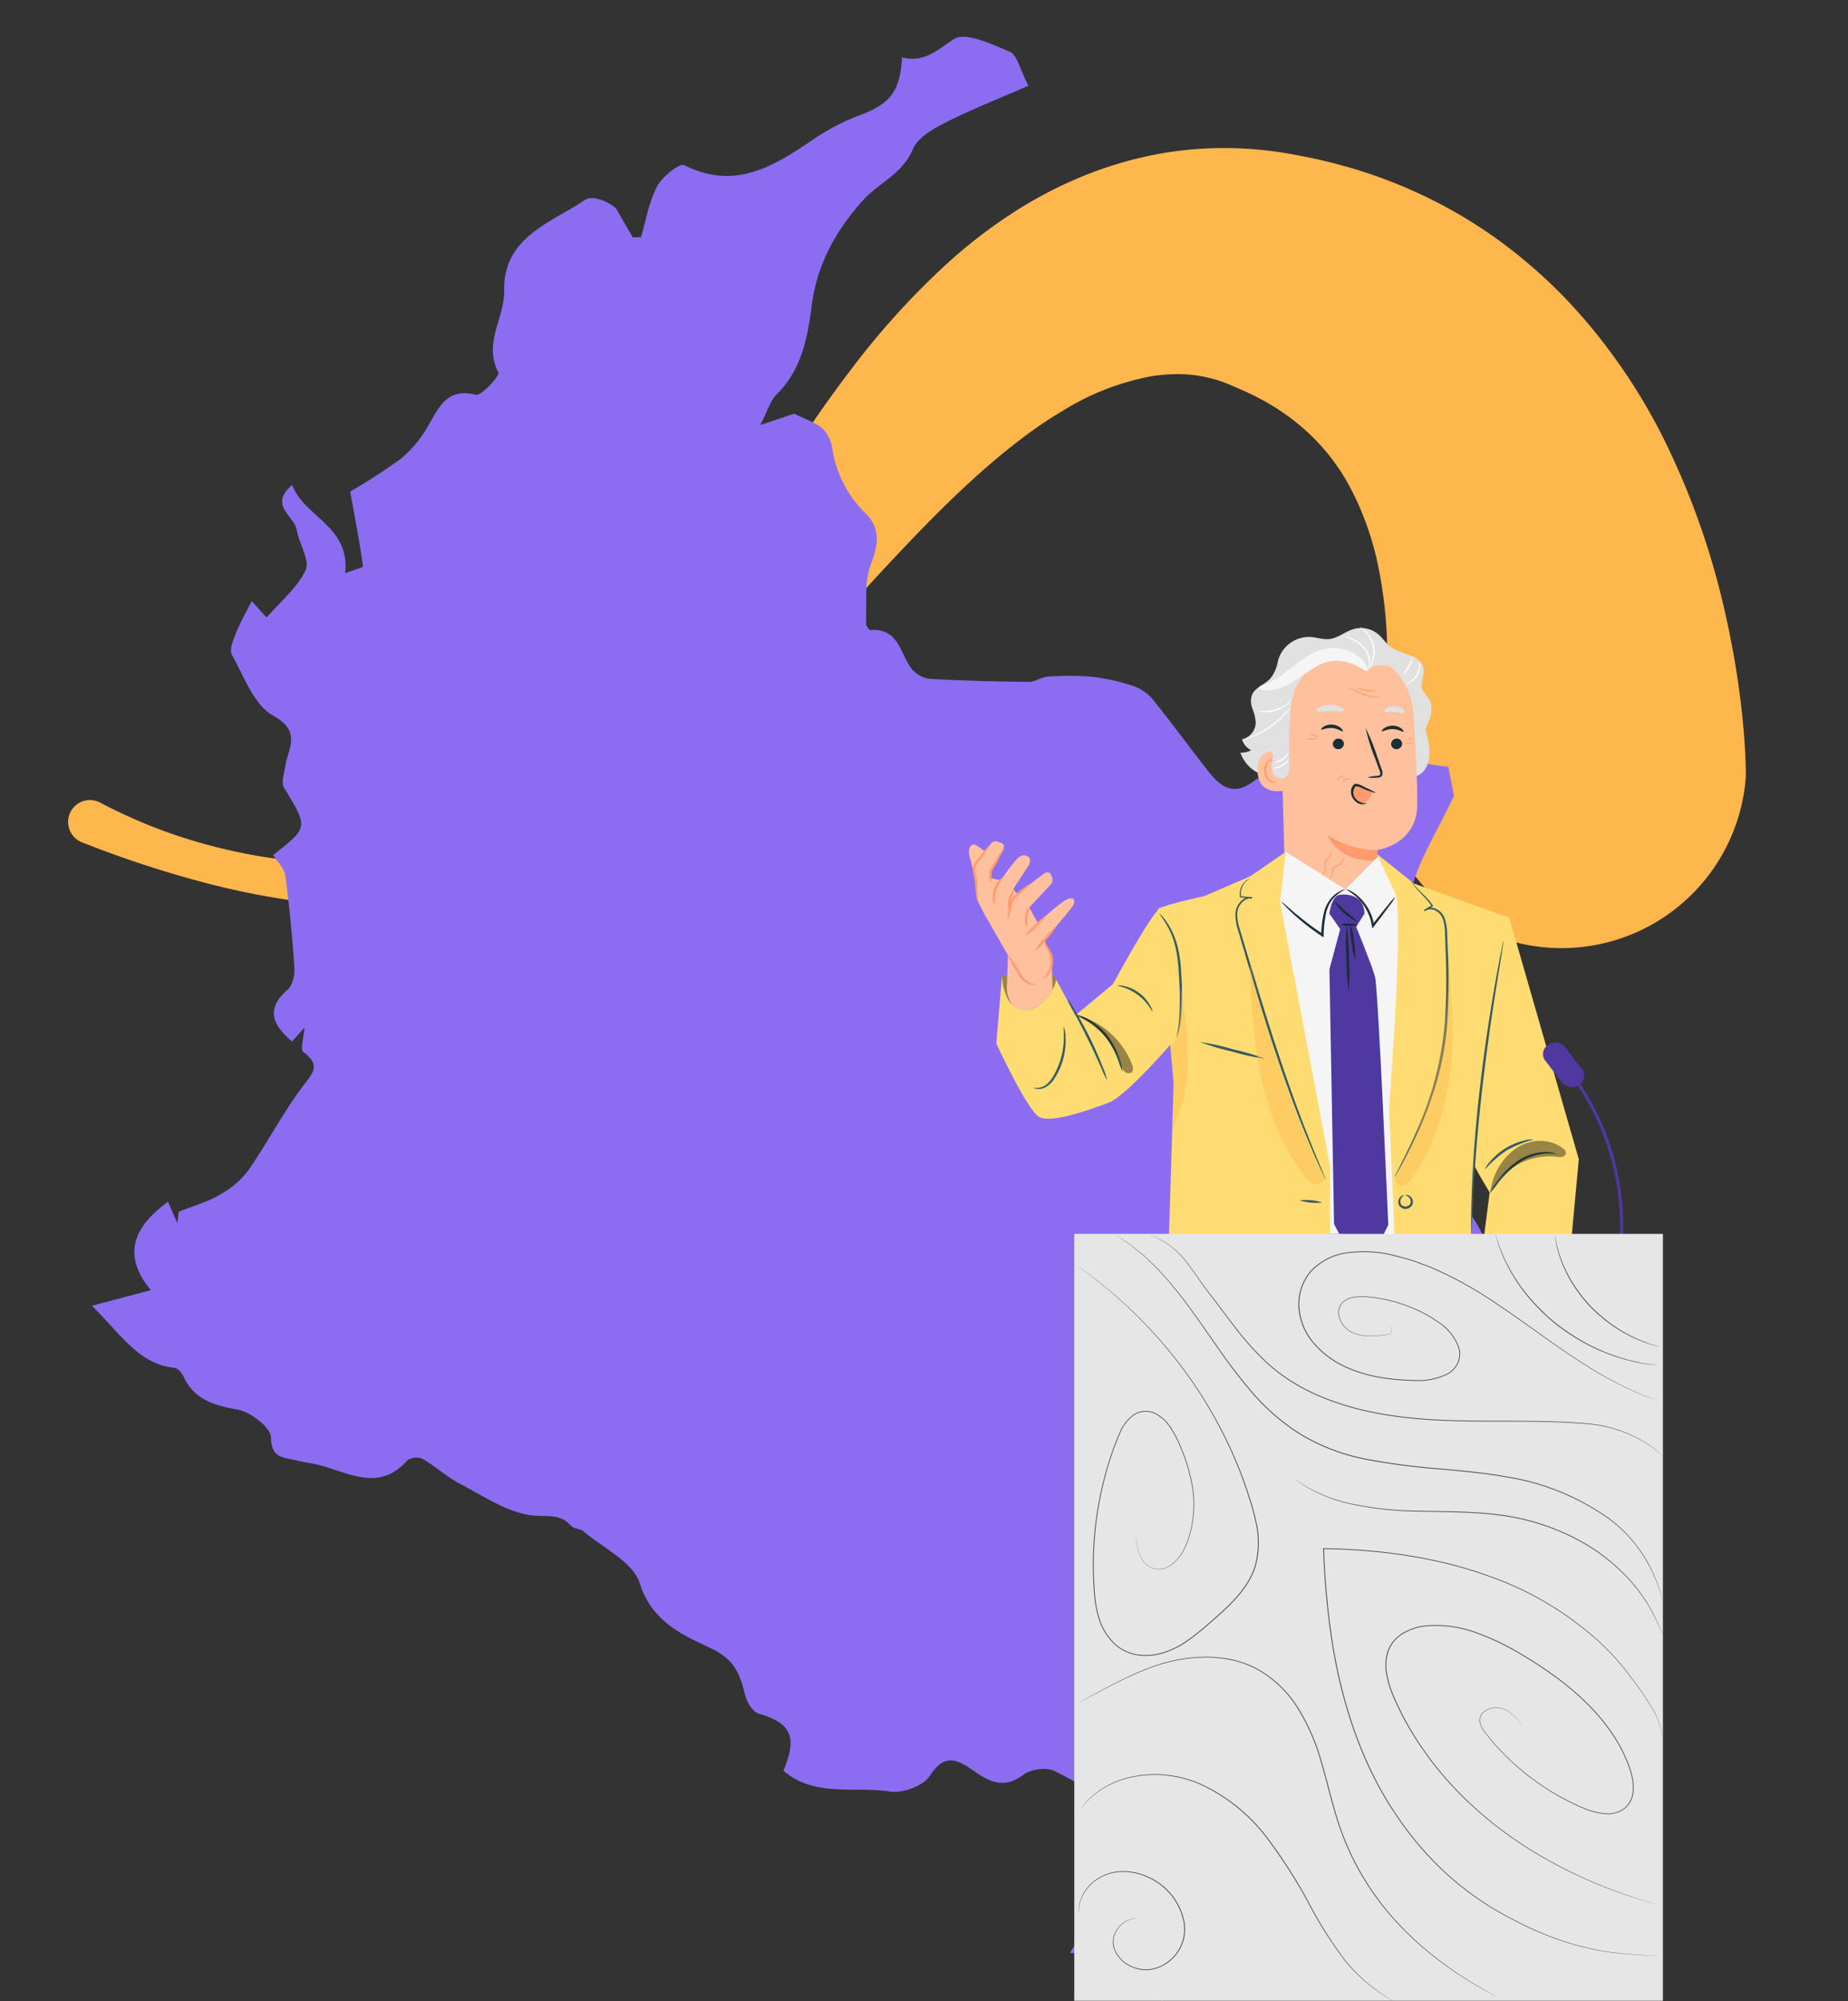 <svg xmlns="http://www.w3.org/2000/svg" xmlns:xlink="http://www.w3.org/1999/xlink" width="399.426" height="432.388" viewBox="0 0 399.426 432.388">
  <rect x="0" y="0" width="399.426" height="432.388" fill="#333333" stroke="none"/>
  <defs>
    <clipPath id="clip-path">
      <rect id="Rectángulo_34841" data-name="Rectángulo 34841" width="308.781" height="424.433" fill="none"/>
    </clipPath>
    <clipPath id="clip-path-2">
      <rect id="Rectángulo_34850" data-name="Rectángulo 34850" width="149.993" height="296.889" fill="none"/>
    </clipPath>
    <clipPath id="clip-path-4">
      <rect id="Rectángulo_34842" data-name="Rectángulo 34842" width="12.347" height="54.582" fill="none"/>
    </clipPath>
    <clipPath id="clip-path-5">
      <rect id="Rectángulo_34843" data-name="Rectángulo 34843" width="16.62" height="47.464" fill="none"/>
    </clipPath>
    <clipPath id="clip-path-6">
      <rect id="Rectángulo_34844" data-name="Rectángulo 34844" width="3.858" height="30.358" fill="none"/>
    </clipPath>
    <clipPath id="clip-path-7">
      <rect id="Rectángulo_34845" data-name="Rectángulo 34845" width="11.712" height="7.576" fill="none"/>
    </clipPath>
    <clipPath id="clip-path-8">
      <rect id="Rectángulo_34846" data-name="Rectángulo 34846" width="16.351" height="11.332" fill="none"/>
    </clipPath>
    <clipPath id="clip-path-9">
      <rect id="Rectángulo_34847" data-name="Rectángulo 34847" width="11.996" height="12.545" fill="none"/>
    </clipPath>
  </defs>
  <g id="Grupo_81217" data-name="Grupo 81217" transform="translate(-285.574 -2552.298)">
    <path id="Trazado_116026" data-name="Trazado 116026" d="M346.726,159.618a232.32,232.32,0,0,0-20.937-19.6,171.035,171.035,0,0,0-23.642-16.343,124.224,124.224,0,0,0-26.88-11.544,87.5,87.5,0,0,0-14.827-2.939c-1.278-.111-2.556-.252-3.852-.292-.647-.028-1.293-.068-1.944-.083l-1.957-.008c-1.314-.013-2.579.043-3.877.067-1.283.079-2.578.131-3.859.257a107.978,107.978,0,0,0-29.574,7.389c-9.321,3.621-18.037,7.991-26.423,12.174-4.19,2.1-8.316,4.144-12.374,6.043-2.032.96-4.042,1.859-6.043,2.739-1,.421-1.995.86-2.985,1.259l-3.069,1.246c-8.546,3.458-16.9,6.679-25.122,9.247-4.108,1.286-8.177,2.41-12.177,3.313-2,.452-3.981.851-5.94,1.186s-3.895.586-5.8.78a55.825,55.825,0,0,1-20.5-1.24,37.3,37.3,0,0,1-4.188-1.438c-.667-.269-1.312-.569-1.948-.87l-.936-.473c-.281-.16-.564-.308-.839-.476a29.3,29.3,0,0,1-6.073-4.717c-.449-.46-.888-.927-1.3-1.416l-1.621-1.822c-.56-.628-1.061-1.285-1.6-1.913-.515-.641-.985-1.3-1.482-1.936a49.035,49.035,0,0,1-4.738-7.933,43.929,43.929,0,0,1-2.959-8.151,44.391,44.391,0,0,1-1.328-8.457,63.611,63.611,0,0,1,1.619-18.148A95.215,95.215,0,0,1,74.268,76.4,102.55,102.55,0,0,1,79.2,67.107c.892-1.494,1.816-2.952,2.743-4.326.462-.681.932-1.34,1.382-1.937.224-.3.447-.584.647-.818a3.96,3.96,0,0,1,.276-.305c.035-.028.084-.085.1-.077l.017,0s.021-.021,0,.034l-.1.221A39.928,39.928,0,0,0,15.1,19.975l-.313.6-.2.411-.32.688-.547,1.233c-.345.794-.653,1.54-.953,2.282-.6,1.479-1.142,2.914-1.672,4.337-1.044,2.84-1.99,5.642-2.865,8.451-1.747,5.612-3.2,11.256-4.433,16.987A166.318,166.318,0,0,0,0,90.549a125.883,125.883,0,0,0,5.574,37.312,109.953,109.953,0,0,0,7.454,17.992,102.251,102.251,0,0,0,10.549,16.222A105.468,105.468,0,0,0,36.506,175.7c1.164.992,2.315,2,3.494,2.955,1.189.933,2.363,1.892,3.567,2.78l1.809,1.319c.616.445,1.162.849,1.9,1.36,1.389.977,2.814,1.9,4.262,2.789a79.894,79.894,0,0,0,18.5,8.344c.809.253,1.628.475,2.444.7.8.207,1.589.406,2.385.6,1.592.365,3.186.7,4.782.968a84.855,84.855,0,0,0,9.527,1.092,92.025,92.025,0,0,0,18.269-.823,110.979,110.979,0,0,0,16.675-3.756,169.239,169.239,0,0,0,29.02-12.191c8.92-4.674,17.233-9.763,25.233-14.806l3.12-1.977c1.071-.678,2.1-1.373,3.152-2.06,2.06-1.388,4.1-2.783,6.068-4.19,3.966-2.811,7.764-5.644,11.511-8.4,7.484-5.515,14.7-10.817,22.138-15.3a88.356,88.356,0,0,1,23.179-10.247c1.009-.278,2.027-.488,3.047-.733l1.538-.3.771-.151c.256-.045.508-.07.762-.107l1.526-.205c.511-.059,1.028-.094,1.544-.144,1.03-.115,2.077-.135,3.123-.191,1.048-.034,2.105-.03,3.164-.027,1.061.049,2.126.039,3.194.135l1.6.113c.536.041,1.071.11,1.608.165,1.073.1,2.145.267,3.219.43,1.077.14,2.145.375,3.222.559,1.073.206,2.143.455,3.217.685,1.063.282,2.132.545,3.2.843,1.057.321,2.127.6,3.179.954,2.115.667,4.208,1.425,6.278,2.258,1.037.412,2.073.829,3.095,1.286l1.538.674,1.516.723a113.527,113.527,0,0,1,22.8,14.453,111.388,111.388,0,0,1,18.848,19.441,4.725,4.725,0,1,0,7.216-6.078Z" transform="translate(685 2732.421) rotate(155)" fill="#fdb74d"/>
    <g id="Grupo_80941" data-name="Grupo 80941" transform="translate(305.442 2560.254)">
      <g id="Grupo_80940" data-name="Grupo 80940" clip-path="url(#clip-path)">
        <path id="Trazado_115935" data-name="Trazado 115935" d="M149.459,374.614c3.108-7.4,1.634-10.267-5.408-12.365-1.294-.385-2.531-2.548-2.914-4.106-1.094-4.448-2.22-7.554-7.4-9.993-5.935-2.792-12.723-5.682-15.329-14.027-1.426-4.567-7.891-7.585-12.157-11.216-.712-.606-2.084-.52-2.667-1.18-2.413-2.731-5.19-1.922-8.326-2.256-5.4-.575-10.544-4.15-15.625-6.795-2.879-1.5-5.337-3.793-8.16-5.424a3.488,3.488,0,0,0-3.3.316c-5.863,6.671-12.222,2.936-18.531,1.145-1.758-.5-3.607-.672-5.38-1.126-2.644-.677-5.5-.276-5.578-5-.035-2.133-4.42-5.5-7.24-6-5.09-.9-9.266-2.112-11.62-7.075-.371-.782-1.181-1.837-1.877-1.909C10.128,286.8,6.518,280.593,0,274.172L12.753,270.8c-5.763-6.865-4.6-13.146,3.7-19.094l2.013,4.617q.146-1.233.293-2.465c2.945-1.18,6.056-2.068,8.784-3.627a19.157,19.157,0,0,0,6.224-5.266c4.1-5.887,7.411-12.334,11.7-18.063,2.179-2.91,4.18-4.618.247-7.546-.739-.55.093-3.212.224-5.273l-2.694,2.977c-3.895-3.373-6.011-6.765-.934-11.192,1.068-.931,1.557-3.135,1.453-4.695-.447-6.68-1.076-13.357-1.969-19.991-.209-1.554-1.71-2.934-2.621-4.4,7.663-5.984,7.588-5.938,2.339-14.57-.627-1.03.034-2.9.235-4.363.548-3.995,3.777-7.664-2.585-11.192-4.152-2.3-6.3-8.462-8.905-13.136-.613-1.1.309-3.262.91-4.784.874-2.213,2.1-4.288,3.37-6.816l3.217,3.547c2.98-3.449,6.653-6.42,8.434-10.268.981-2.12-1.433-5.676-1.921-8.65-.5-3.031-6.17-5.31-.991-9.729,2.626,6.988,12.537,8.826,11.459,19.057,1.363-.522,3.883-1.191,3.839-1.515-.711-5.3-1.745-10.547-2.762-16.112a122.74,122.74,0,0,0,10.969-7.1,25.49,25.49,0,0,0,5.943-7.19c2.362-4.021,4.017-8.149,10.254-6.63,1.246.3,5.229-4.168,4.888-4.809-3.348-6.292,1.352-11.789,1.239-17.707-.219-11.527,10.046-14.6,17.474-19.578,1.7-1.139,5.235.46,6.7,1.845l3.637,6.271,1.764-.089c1.1-3.682,1.713-7.624,3.479-10.953,1.111-2.095,4.866-5.09,5.875-4.582,11.2,5.638,19.664.006,28.326-5.861a47.241,47.241,0,0,1,9.72-4.977c6.436-2.435,8.608-5.065,9.009-12.45,4.682,1.213,7.525-1.473,11.2-3.945,2.408-1.62,8.212,1.063,12.1,2.743,1.615.7,2.189,3.8,4.031,7.336-6.161,2.687-12.028,4.974-17.622,7.8-2.787,1.408-6.276,3.308-7.338,5.862-2.255,5.424-7.413,7.306-10.8,11.08-5.675,6.316-9.887,13.6-11.067,22.645-.88,6.752-2.12,13.919-7.553,19.247-1.4,1.371-1.973,3.583-3.589,6.681l7.351-2.465c2.421,1.214,4.521,1.872,6.073,3.18A7.362,7.362,0,0,1,160,88.784a24.706,24.706,0,0,0,7.262,14.224c3.057,2.974,2.825,6.548,1.14,10.822-1.519,3.853-.888,8.566-1.1,12.9-.024.488.68,1.47.986,1.446,5.855-.447,6.338,4.656,8.624,8.01a6.03,6.03,0,0,0,3.919,2.5c7.2.448,14.424.607,21.641.686,1.377.015,2.748-1.066,4.149-1.143a61.922,61.922,0,0,1,9.479.042,41.438,41.438,0,0,1,8.405,1.816,9.73,9.73,0,0,1,4.48,2.71c4.275,5.234,8.234,10.724,12.419,16.032,2.666,3.381,5.515,5.274,9.855,1.888,1.5-1.172,4.361-1.222,6.465-.9a53.566,53.566,0,0,0,26.241-2.5c2.7-.938,6.116.19,9.2.372l1.232,6.267c-3.576,7.878-8.264,14.651-9.554,22.019a56.274,56.274,0,0,0,1.3,24.286c2.13,7.53,7.382,14.176,11.6,21.814L283.82,244.653c10.565,2.9,15.771,10.246,18.962,19.473,1.979,5.722,3.882,11.475,5.616,17.274.42,1.4.643,3.689-.129,4.419-.961.908-3.049.621-4.651.851-.179-1.47-.43-2.935-.526-4.411-.344-5.3.458-10.784-5.036-14.593-1.561-1.082-1.589-4.378-2.476-7.148L280.891,270.86l-6.014-4.625c-.26,2.729-.439,4.593-.687,7.185-8.837,0-18.472.4-28.063-.1-12.518-.644-12.773-.705-12.731,11.448,0,1.267,0,2.533,0,4.162,2.4.3,4.729.666,7.075.87,10.109.876,10.11.859,10.671,10.089l-22.805,2.753c0,6.365-.282,12.055.171,17.686.137,1.7,2.021,3.647,3.606,4.779,4.123,2.945,8.583,4.815,8.138,11.645-.267,4.093,3.624,8.327,3.939,12.622.326,4.449-1.446,9.043-2.239,13.584-3.509,20.085-6.995,40.174-10.7,61.473-3.264-3.583-5.415-7.251-8.616-9.059-2.728-1.54-6.664-.938-11.25-1.4l17.144-27.462c-7.023-4.138-13.536-8.3-20.39-11.789-1.748-.89-5.181-.454-6.791.761-3.823,2.885-6.792,1.871-10.176-.426s-6.533-4.895-10.073.674c-1.378,2.168-5.872,3.83-8.576,3.4-7.688-1.225-16.3,1.341-23.066-4.512" transform="translate(0 0)" fill="#8c6df2"/>
      </g>
    </g>
    <g id="Grupo_80963" data-name="Grupo 80963" transform="translate(495 2687.798)">
      <g id="Grupo_80962" data-name="Grupo 80962" clip-path="url(#clip-path-2)">
        <g id="Grupo_80961" data-name="Grupo 80961">
          <g id="Grupo_80960" data-name="Grupo 80960" clip-path="url(#clip-path-2)">
            <path id="Trazado_115936" data-name="Trazado 115936" d="M88.2,26.723a3.817,3.817,0,0,1-1.975-2.349,3.824,3.824,0,0,0,2.974-3.58,10.451,10.451,0,0,0-.747-3.129,4.047,4.047,0,0,1,.047-3.141c.892-1.575,2.853-2.04,3.988-3.45a8.349,8.349,0,0,0,1.5-3.613,6.957,6.957,0,0,1,6.972-5.2c1.393.086,2.763.6,4.15.447,1.905-.216,3.451-1.65,5.3-2.172a5.824,5.824,0,0,1,5.256,1.136c1.018.862,1.72,2.064,2.8,2.852a16.369,16.369,0,0,0,4.013,1.647c1.357.517,2.735,1.463,2.992,2.893.277,1.542-.843,3.193-.22,4.63.291.668,1.429,1.813,1.664,2.5,1.077,3.173-1.353,5.293-.951,6.544,2.121,6.6-.469,9.455-2.649,9.7l-27.194-.58a7.713,7.713,0,0,1-10.242-4.595,4.413,4.413,0,0,0,2.333-.548" transform="translate(-27.206 -0.138)" fill="#e1e1e1"/>
            <path id="Trazado_115937" data-name="Trazado 115937" d="M146.078,46.212c-.141-.064-5.7-1.795-5.616,3.909s5.791,4.444,5.8,4.28-.182-8.189-.182-8.189" transform="translate(-78.085 -19.17)" fill="#ffc09d"/>
            <path id="Trazado_115938" data-name="Trazado 115938" d="M146.074,53.593c-.025-.018-.1.071-.265.15a.991.991,0,0,1-.742.026,2.457,2.457,0,0,1-1.17-2.189,3.284,3.284,0,0,1,.257-1.427,1.149,1.149,0,0,1,.736-.774.506.506,0,0,1,.59.264c.079.158.044.273.075.283s.121-.1.072-.333a.632.632,0,0,0-.23-.354.746.746,0,0,0-.551-.137,1.4,1.4,0,0,0-1.025.9A3.372,3.372,0,0,0,143.5,51.6a2.578,2.578,0,0,0,1.485,2.441,1.062,1.062,0,0,0,.906-.164c.175-.143.2-.271.183-.281" transform="translate(-79.672 -20.498)" fill="#ff9b6c"/>
            <path id="Trazado_115939" data-name="Trazado 115939" d="M120.66,41.734c.12-4.025-.307-12.332-.781-19.848A15.537,15.537,0,0,0,104.643,7.327l-.8-.015c-8.683.355-13.232,7.928-12.637,16.6l.755,28.628,14.865,9.219,5.237-4.1-.01-6.439s8.362-1.151,8.61-9.486" transform="translate(-23.781 -3.053)" fill="#ffc09d"/>
            <path id="Trazado_115940" data-name="Trazado 115940" d="M116.765,80.332a19.389,19.389,0,0,1-10.815-3.279s2.4,6.136,10.737,5.531Z" transform="translate(-28.487 -32.17)" fill="#ff9b6c"/>
            <path id="Trazado_115941" data-name="Trazado 115941" d="M99.15,42.454a1.191,1.191,0,0,1-1.169,1.181,1.14,1.14,0,0,1-1.209-1.1,1.191,1.191,0,0,1,1.168-1.182,1.14,1.14,0,0,1,1.21,1.1" transform="translate(-5.526 -17.267)" fill="#1a2e35"/>
            <path id="Trazado_115942" data-name="Trazado 115942" d="M120.762,42.454a1.191,1.191,0,0,1-1.169,1.181,1.14,1.14,0,0,1-1.209-1.1,1.191,1.191,0,0,1,1.168-1.182,1.14,1.14,0,0,1,1.21,1.1" transform="translate(-39.726 -17.267)" fill="#1a2e35"/>
            <path id="Trazado_115943" data-name="Trazado 115943" d="M100.911,37.844c-.15.153-1.04-.531-2.322-.55-1.28-.037-2.232.605-2.368.446-.067-.071.089-.348.5-.639a3.262,3.262,0,0,1,1.9-.549,3.135,3.135,0,0,1,1.845.631c.389.309.517.592.443.661" transform="translate(-6.978 -15.261)" fill="#1a2e35"/>
            <path id="Trazado_115944" data-name="Trazado 115944" d="M123.421,37.6c-.16.143-1.007-.6-2.283-.7-1.274-.118-2.265.463-2.391.3-.062-.075.109-.342.542-.606a3.269,3.269,0,0,1,1.93-.428,3.139,3.139,0,0,1,1.8.747c.367.333.478.624.4.687" transform="translate(-42.614 -15.096)" fill="#1a2e35"/>
            <path id="Trazado_115945" data-name="Trazado 115945" d="M104.438,48.1a8.469,8.469,0,0,1,2.087-.339c.328-.028.639-.088.7-.31a1.668,1.668,0,0,0-.2-.974l-.924-2.508a42.9,42.9,0,0,1-2.059-6.554,42.8,42.8,0,0,1,2.582,6.373q.462,1.32.883,2.522a1.893,1.893,0,0,1,.147,1.287.821.821,0,0,1-.546.469,2.188,2.188,0,0,1-.557.068,8.347,8.347,0,0,1-2.109-.034" transform="translate(-18.319 -15.621)" fill="#1a2e35"/>
            <path id="Trazado_115946" data-name="Trazado 115946" d="M124.26,30.077c-.16.334-1.417.041-2.931.069-1.514,0-2.765.315-2.931-.017-.073-.157.17-.462.691-.749a5.1,5.1,0,0,1,4.467-.04c.527.277.776.577.7.736" transform="translate(-43.237 -12.043)" fill="#e1e1e1"/>
            <path id="Trazado_115947" data-name="Trazado 115947" d="M100.248,30.637c-.231.287-1.108-.03-2.169-.063-1.06-.07-1.964.161-2.165-.147-.088-.149.058-.438.456-.707a3.141,3.141,0,0,1,3.492.169c.37.306.488.608.386.748" transform="translate(-6.145 -12.221)" fill="#e1e1e1"/>
            <path id="Trazado_115948" data-name="Trazado 115948" d="M119,4.862c-3.134-1.365-6.378-.821-9.775-.447a15.437,15.437,0,0,0-7.295,2.6,13.837,13.837,0,0,0-5.682,10.6,39.453,39.453,0,0,0,1.229,12.1,5.881,5.881,0,0,0-.16,3.126,2.024,2.024,0,0,0,2.433,1.443c1.148-.456,1.242-2.014,1.184-3.248a88.481,88.481,0,0,1,.4-12.483c.288-3.1,2.2-6.838,4.672-8.224,5.566-3.084,9.675.017,11.547.757,3.078-2.455,6.367-.871,8.116,1.418-.548-3.374-3.535-6.277-6.67-7.642" transform="translate(-31.696 -1.664)" fill="#e1e1e1"/>
            <path id="Trazado_115949" data-name="Trazado 115949" d="M109.526,16.321c-.012.19.355.428,1.093.543a7.185,7.185,0,0,0,3.083-.349,16.427,16.427,0,0,0,4-1.987c1.367-.887,2.732-1.915,4.184-2.741a9.226,9.226,0,0,1,4.161-1.353,8.685,8.685,0,0,1,3.558.607c2,.776,3.023,1.879,3.38,1.622.083-.058.107-.188.072-.391a2.479,2.479,0,0,0-.309-.8,6.705,6.705,0,0,0-2.167-2.25,8.861,8.861,0,0,0-4.514-1.478,9.083,9.083,0,0,0-2.872.333,12.357,12.357,0,0,0-2.748,1.169,34.665,34.665,0,0,0-4.31,3.094,26.9,26.9,0,0,1-3.243,2.278,16.008,16.008,0,0,1-2.379,1.117c-.6.224-.975.379-.987.589" transform="translate(-46.876 -3.228)" fill="#f5f5f5"/>
            <path id="Trazado_115950" data-name="Trazado 115950" d="M137.681,29.376a3.1,3.1,0,0,0,1.169.248,7.489,7.489,0,0,0,5.393-1.75,3.1,3.1,0,0,0,.8-.888,11.128,11.128,0,0,0-.929.726,8.553,8.553,0,0,1-5.254,1.7,11.014,11.014,0,0,0-1.179-.042" transform="translate(-75.251 -11.266)" fill="#fff"/>
            <path id="Trazado_115951" data-name="Trazado 115951" d="M138.164,36.693a1.523,1.523,0,0,0,.469-.109,12.793,12.793,0,0,0,1.231-.445,19.4,19.4,0,0,0,7-4.961,12.989,12.989,0,0,0,.828-1.014,1.536,1.536,0,0,0,.258-.407c-.037-.029-.472.5-1.237,1.279a23.316,23.316,0,0,1-6.935,4.913c-.993.461-1.632.7-1.617.743" transform="translate(-78.442 -12.424)" fill="#fff"/>
            <path id="Trazado_115952" data-name="Trazado 115952" d="M108.633,3.355c-.015.044.52.227,1.337.609A8.243,8.243,0,0,1,112.774,6a4.974,4.974,0,0,1,1.189,3.17,7.145,7.145,0,0,1-.234,1.425c.015.008.1-.111.2-.348a3.3,3.3,0,0,0,.241-1.069A4.869,4.869,0,0,0,113,5.807a7.543,7.543,0,0,0-2.945-2.033,4.873,4.873,0,0,0-1.42-.419" transform="translate(-27.466 -1.399)" fill="#fff"/>
            <path id="Trazado_115953" data-name="Trazado 115953" d="M106.97,0c-.029.044.471.334,1.1.993a6.6,6.6,0,0,1,1.658,3.068,6.591,6.591,0,0,1-.2,3.482c-.289.863-.618,1.338-.574,1.365.015.01.113-.1.26-.312a5.227,5.227,0,0,0,.509-.982A6.156,6.156,0,0,0,108.215.848a5.227,5.227,0,0,0-.878-.674c-.224-.133-.358-.188-.368-.172" transform="translate(-22.473 0)" fill="#fff"/>
            <path id="Trazado_115954" data-name="Trazado 115954" d="M138.616,48.8a4.176,4.176,0,0,0,3.473-2.272,18.776,18.776,0,0,1-1.594,1.354,18.828,18.828,0,0,1-1.879.919" transform="translate(-72.846 -19.425)" fill="#fff"/>
            <path id="Trazado_115955" data-name="Trazado 115955" d="M138.377,50.942a4.3,4.3,0,0,0,3.982-2.1,12.915,12.915,0,0,1-1.831,1.354,12.931,12.931,0,0,1-2.152.743" transform="translate(-72.975 -20.392)" fill="#fff"/>
            <path id="Trazado_115956" data-name="Trazado 115956" d="M90.091,17.641a1.613,1.613,0,0,0,.813-.284,4.092,4.092,0,0,0,2.022-3.484,1.615,1.615,0,0,0-.157-.847,6.017,6.017,0,0,0-.049.838,4.581,4.581,0,0,1-1.926,3.318c-.418.291-.72.412-.7.458" transform="translate(4.589 -5.438)" fill="#fff"/>
            <path id="Trazado_115957" data-name="Trazado 115957" d="M92.668,15.067a5.439,5.439,0,0,0,1.418-1.793,5.434,5.434,0,0,0,.825-2.131c-.08-.029-.46.911-1.079,1.986s-1.229,1.883-1.164,1.938" transform="translate(1.096 -4.652)" fill="#fff"/>
            <path id="Trazado_115958" data-name="Trazado 115958" d="M127.6,39.441c-.033.051.347.351.9.564a1.838,1.838,0,0,0,1.043.192,20.241,20.241,0,0,0-1.941-.756" transform="translate(-53.871 -16.463)" fill="#ff9b6c"/>
            <path id="Trazado_115959" data-name="Trazado 115959" d="M128.227,41.451a6.792,6.792,0,0,0,2.474-.157,6.826,6.826,0,0,0-2.474.157" transform="translate(-55.4 -17.216)" fill="#ff9b6c"/>
            <path id="Trazado_115960" data-name="Trazado 115960" d="M92.886,43.03c0,.063.305.116.683.12s.685-.045.686-.107-.305-.116-.683-.12-.685.044-.686.107" transform="translate(1.633 -17.921)" fill="#ff9b6c"/>
            <path id="Trazado_115961" data-name="Trazado 115961" d="M92.879,41.534c.033.054.294-.044.584-.22s.5-.36.468-.414-.294.045-.585.22-.5.361-.467.414" transform="translate(1.96 -17.07)" fill="#ff9b6c"/>
            <path id="Trazado_115962" data-name="Trazado 115962" d="M105.1,22.5c-.007.036.4.126,1.024.373s1.452.665,2.4,1.078a6.6,6.6,0,0,0,2.588.61,3.254,3.254,0,0,0,.806-.1c.185-.05.282-.095.278-.108-.009-.04-.415.082-1.08.048a7.459,7.459,0,0,1-2.5-.66c-.938-.406-1.786-.817-2.438-1.019A3.076,3.076,0,0,0,105.1,22.5" transform="translate(-23.426 -9.391)" fill="#ff9b6c"/>
            <path id="Trazado_115963" data-name="Trazado 115963" d="M105.446,22.174a7.5,7.5,0,0,0,5.209.762,26.2,26.2,0,0,1-2.641-.133,26.267,26.267,0,0,1-2.568-.629" transform="translate(-22.084 -9.255)" fill="#ff9b6c"/>
            <path id="Trazado_115964" data-name="Trazado 115964" d="M115.77,57.017c.056.029.255-.462.8-.676a2.461,2.461,0,0,1,1.042-.056c.014-.024-.084-.12-.29-.188a1.252,1.252,0,0,0-1.466.584c-.1.191-.109.328-.082.336" transform="translate(-35.042 -23.397)" fill="#ff9b6c"/>
            <path id="Trazado_115965" data-name="Trazado 115965" d="M117.663,56.34c.061.017.188-.527.732-.866a2.666,2.666,0,0,1,1.09-.314c.008-.026-.119-.1-.352-.115a1.49,1.49,0,0,0-1.431.927c-.08.219-.065.365-.038.368" transform="translate(-38.018 -22.98)" fill="#ff9b6c"/>
            <path id="Trazado_115966" data-name="Trazado 115966" d="M118.56,90c0,.012.1,0,.242-.091a1.173,1.173,0,0,0,.409-.575,4.852,4.852,0,0,0,.2-1,1.321,1.321,0,0,1,.513-.977,10.294,10.294,0,0,0,1.124-.515,1.677,1.677,0,0,0,.595-.865,1.134,1.134,0,0,0-.05-.941,2.456,2.456,0,0,1-.1.89,1.594,1.594,0,0,1-.565.746c-.279.217-.707.246-1.123.493a1.152,1.152,0,0,0-.446.534,2.369,2.369,0,0,0-.153.6,5.839,5.839,0,0,1-.147.982,1.291,1.291,0,0,1-.5.717" transform="translate(-40.779 -35.502)" fill="#ff9b6c"/>
            <path id="Trazado_115967" data-name="Trazado 115967" d="M122.985,88.552a1.406,1.406,0,0,0,.817-.532,2.2,2.2,0,0,0,.482-.965,2.1,2.1,0,0,0,.038-.647c-.023-.221-.072-.437-.079-.648a1.233,1.233,0,0,1,.545-1,5.175,5.175,0,0,0,.408-.4,1.256,1.256,0,0,0,.246-.457.815.815,0,0,0-.08-.73c-.124-.14-.234-.144-.235-.135s.082.057.162.186a.768.768,0,0,1,0,.629,1.131,1.131,0,0,1-.234.38c-.115.12-.257.237-.407.366a2.371,2.371,0,0,0-.443.467,1.118,1.118,0,0,0-.19.693c.009.243.062.461.085.665a2,2,0,0,1-.022.581,2.182,2.182,0,0,1-.4.905,4.051,4.051,0,0,1-.692.634" transform="translate(-47.134 -34.671)" fill="#ff9b6c"/>
            <path id="Trazado_115968" data-name="Trazado 115968" d="M111.781,60.049c-1.576,5.139-6.179.546-3.367-1.5a23.782,23.782,0,0,1,3.554,1.319" transform="translate(-24.606 -24.443)" fill="#ff9b6c"/>
            <path id="Trazado_115969" data-name="Trazado 115969" d="M110.075,62.236c-1.673.387-3.933-1.566-2.49-3.568.7-.2,2.092.8,2.8.924,2.007.758,2.079.592.143-.335-.879-.3-1.994-1.211-3.03-1.161-2.291,1.664.343,5.547,2.572,4.14" transform="translate(-24.053 -24.255)" fill="#1a2e35"/>
            <path id="Trazado_115970" data-name="Trazado 115970" d="M114.165,84.141l-7.239,7.305L94.039,83.338l-3.77,6.739,6.4,75.735,26.305.216-1.747-69.344Z" transform="translate(-25.558 -34.795)" fill="#f5f5f5"/>
            <path id="Trazado_115971" data-name="Trazado 115971" d="M52.762,176.236l1.509-16.264-15.04-52.186L34.338,126.6S31.2,159.524,31.2,160.2s3.808,6.943,3.808,6.943l-1.174,9.1Z" transform="translate(77.546 -45.002)" fill="#fedc72"/>
            <path id="Trazado_115972" data-name="Trazado 115972" d="M57.022,84.05l8.048,6.435,20.606,7.391-3.957,21.045-3.635,32.427-.577,14.977h-16.6l-1.213-27.238s3.058-38.977,1.49-46.144Z" transform="translate(31.103 -35.092)" fill="#fedc72"/>
            <path id="Trazado_115973" data-name="Trazado 115973" d="M151.19,83.339l-7.663,5.281-9.855,4.255S123.051,95.21,123.5,95.882s3.454,37.533,3.454,37.533l-1,32.614h34.816v-14.7l-10.811-57.1Z" transform="translate(-82.709 -34.795)" fill="#fedc72"/>
            <path id="Trazado_115974" data-name="Trazado 115974" d="M214.248,104.871c-1.47.4-9.927,16.032-9.927,16.032l-8.134,6.756-4.688-8.686-11.168.138-1.241,14.615s6.618,14.339,9.237,15.855,10.892-1.517,15.028-3.034,15.5-15.015,15.5-15.015Z" transform="translate(-173.18 -43.785)" fill="#fedc72"/>
            <path id="Trazado_115975" data-name="Trazado 115975" d="M39.608,203.551a18.346,18.346,0,0,0,1.635-2.02,21.639,21.639,0,0,1,4.4-4.327,11.861,11.861,0,0,1,5.685-2.142c1.574-.131,2.548.147,2.566.052.008-.03-.223-.131-.666-.24a7.436,7.436,0,0,0-1.922-.182,11.165,11.165,0,0,0-5.964,2.082,18.516,18.516,0,0,0-4.4,4.535,9.869,9.869,0,0,0-1.338,2.242" transform="translate(73.027 -81.285)" fill="#375a64"/>
            <path id="Trazado_115976" data-name="Trazado 115976" d="M47.986,196.526a24.983,24.983,0,0,1,4.715-4.139,24.96,24.96,0,0,1,5.817-2.352,4.811,4.811,0,0,0-1.876.182,13.907,13.907,0,0,0-7.65,4.715,4.839,4.839,0,0,0-1.006,1.594" transform="translate(63.526 -79.327)" fill="#375a64"/>
            <path id="Trazado_115977" data-name="Trazado 115977" d="M79.484,158.285a3.893,3.893,0,0,0,.4-.619c.245-.415.608-1.026,1.046-1.83.886-1.6,2.133-3.941,3.492-6.923a82.235,82.235,0,0,0,4.069-10.764,64.028,64.028,0,0,0,2.5-13.867,135.77,135.77,0,0,0,.055-15.261q-.075-1.731-.146-3.358a11.2,11.2,0,0,0-.453-3.15,4.366,4.366,0,0,0-.734-1.353,3.455,3.455,0,0,0-1.185-.888,2.461,2.461,0,0,0-2.644.234l.2.276,1.674-1.073.131-.084-.081-.126a14.009,14.009,0,0,0-1.937-2.247c-.608-.605-1.131-1.114-1.537-1.543s-.7-.772-.89-1.014a2.4,2.4,0,0,0-.294-.363,1.669,1.669,0,0,0,.224.413,9.993,9.993,0,0,0,.838,1.076c.391.45.9.979,1.488,1.6a14.4,14.4,0,0,1,1.844,2.238l.05-.209-1.693,1.042.2.276a2.107,2.107,0,0,1,2.259-.146,3.079,3.079,0,0,1,1.036.8,3.985,3.985,0,0,1,.645,1.231,10.906,10.906,0,0,1,.4,3.032q.058,1.625.119,3.358a143.908,143.908,0,0,1-.1,15.205,72.515,72.515,0,0,1-6.387,24.518c-1.311,2.989-2.5,5.35-3.334,6.979l-.957,1.875a3.909,3.909,0,0,0-.306.669" transform="translate(12.459 -39.384)" fill="#375a64"/>
            <path id="Trazado_115978" data-name="Trazado 115978" d="M144.612,158.392a4.013,4.013,0,0,0-.256-.7q-.315-.747-.829-1.974c-.723-1.713-1.751-4.2-2.973-7.286-2.431-6.184-5.509-14.835-8.543-24.511-1.825-5.784-3.473-11.265-4.923-16.082q-.543-1.8-1.048-3.482a11.155,11.155,0,0,1-.6-3.214c-.095-2.049,1.607-3.817,3.177-3.535l.041-.308-2.482-.2.113.1a3.552,3.552,0,0,1,.949-3.17,5.322,5.322,0,0,1,.965-.73,2.464,2.464,0,0,0-1.058.634,3.655,3.655,0,0,0-1.1,3.32l.016.09.1.01,2.477.257.041-.308c-1.833-.348-3.7,1.617-3.63,3.836a11.452,11.452,0,0,0,.585,3.342l1.019,3.493c1.414,4.828,3.042,10.317,4.869,16.107,3.037,9.685,6.177,18.333,8.7,24.491,1.268,3.076,2.35,5.542,3.131,7.231l.919,1.935a4,4,0,0,0,.353.66" transform="translate(-67.453 -38.951)" fill="#375a64"/>
            <path id="Trazado_115979" data-name="Trazado 115979" d="M126.364,212.54a11.85,11.85,0,0,0,4.944.456,11.878,11.878,0,0,0-4.944-.456" transform="translate(-54.921 -88.688)" fill="#375a64"/>
            <path id="Trazado_115980" data-name="Trazado 115980" d="M94.326,210.631c-.013.083.5.09.882.659a1.321,1.321,0,0,1,.207,1.054,1.2,1.2,0,0,1-2.082.256,1.32,1.32,0,0,1-.054-1.073c.236-.644.73-.775.7-.852.026-.063-.622-.07-1.036.7a1.63,1.63,0,0,0-.034,1.452,1.644,1.644,0,0,0,2.978-.365,1.629,1.629,0,0,0-.384-1.4c-.588-.648-1.216-.485-1.175-.43" transform="translate(0.048 -87.916)" fill="#375a64"/>
            <path id="Trazado_115981" data-name="Trazado 115981" d="M147.514,153.874a50.9,50.9,0,0,0,6.995,2.078,50.886,50.886,0,0,0,7.127,1.569,50.806,50.806,0,0,0-7-2.078,50.857,50.857,0,0,0-7.126-1.569" transform="translate(-97.568 -64.236)" fill="#375a64"/>
            <path id="Trazado_115982" data-name="Trazado 115982" d="M182.227,133.012a3.675,3.675,0,0,0,.4-1.036,18.1,18.1,0,0,0,.557-2.974,58.053,58.053,0,0,0,.066-9.946,28.944,28.944,0,0,0-.707-5.451,17.8,17.8,0,0,0-1.588-4.211,13.128,13.128,0,0,0-1.712-2.5,3.606,3.606,0,0,0-.8-.77,26.368,26.368,0,0,1,2.182,3.441,18.986,18.986,0,0,1,1.448,4.153,31.027,31.027,0,0,1,.653,5.373,72.46,72.46,0,0,1,.089,9.877,40.346,40.346,0,0,1-.587,4.045" transform="translate(-137.371 -44.307)" fill="#375a64"/>
            <path id="Trazado_115983" data-name="Trazado 115983" d="M189.379,132.956a11.118,11.118,0,0,1,7.65,5.68,2.979,2.979,0,0,0-.5-1.408,8.535,8.535,0,0,0-5.664-4.2,2.991,2.991,0,0,0-1.491-.068" transform="translate(-157.362 -55.487)" fill="#375a64"/>
            <path id="Trazado_115984" data-name="Trazado 115984" d="M214.86,155.5a13.983,13.983,0,0,0-.9-2.744c-.639-1.665-1.6-3.934-2.8-6.378s-2.408-4.595-3.335-6.118a14.07,14.07,0,0,0-1.621-2.391,17.828,17.828,0,0,0,1.3,2.575c.842,1.565,1.99,3.733,3.186,6.165s2.208,4.665,2.933,6.289a17.944,17.944,0,0,0,1.245,2.6" transform="translate(-184.98 -57.562)" fill="#375a64"/>
            <path id="Trazado_115985" data-name="Trazado 115985" d="M210.273,156.179a8.847,8.847,0,0,0-.524-2.369,17.779,17.779,0,0,0-2.576-5.276,13.06,13.06,0,0,0-4.47-3.811,7.337,7.337,0,0,0-2.268-.874,22.989,22.989,0,0,0,2.086,1.2,14.529,14.529,0,0,1,4.231,3.8,21.2,21.2,0,0,1,2.646,5.084,14.889,14.889,0,0,0,.875,2.248" transform="translate(-177.044 -60.056)" fill="#375a64"/>
            <path id="Trazado_115986" data-name="Trazado 115986" d="M221.626,161.368c-.013.025.188.178.625.26a3.024,3.024,0,0,0,1.828-.291,5.245,5.245,0,0,0,2-1.873,14.885,14.885,0,0,0,1.5-2.948,15.061,15.061,0,0,0,.947-5.891,6.6,6.6,0,0,0-.41-2.435c-.087.014.068.942.038,2.441a17.161,17.161,0,0,1-1.067,5.7c-.82,2.1-1.885,3.988-3.173,4.675a3.489,3.489,0,0,1-2.283.361" transform="translate(-207.639 -61.871)" fill="#375a64"/>
            <path id="Trazado_115987" data-name="Trazado 115987" d="M101.906,103.3s.409-3.828,2.2-4.067,5.263.12,5.383,4.067l-1.794,2.871s3.349,8.133,4.066,10.765,2.865,53.61,2.865,53.61L109,182.1l-6.086-11.734-1-55.016,2.323-8.7Z" transform="translate(-23.996 -41.405)" fill="#5038a1"/>
            <path id="Trazado_115988" data-name="Trazado 115988" d="M117.811,99.926c-.024.025.175.275.568.7s.981,1.021,1.739,1.727a50.11,50.11,0,0,0,6.379,5.013l.383.255.024-.46c0-.072.008-.151.012-.229a24.987,24.987,0,0,1,.509-4.454,7.314,7.314,0,0,1,1.525-3.225,9.006,9.006,0,0,1,2.665-2,2.174,2.174,0,0,0-.889.264,6.248,6.248,0,0,0-2.055,1.49,7.383,7.383,0,0,0-1.716,3.353,23,23,0,0,0-.564,4.543c0,.078-.009.158-.012.229l.407-.2a67.333,67.333,0,0,1-6.425-4.851c-1.568-1.334-2.5-2.206-2.551-2.152" transform="translate(-50.248 -40.601)" fill="#1a2e35"/>
            <path id="Trazado_115989" data-name="Trazado 115989" d="M99.265,97.236a25.268,25.268,0,0,1,2.09,1.482,11.017,11.017,0,0,1,3.284,5.294c.1.386.178.772.239,1.141l.091.553.326-.425c1.361-1.772,2.549-3.356,3.384-4.508a11.482,11.482,0,0,0,1.273-1.915,11.014,11.014,0,0,0-1.516,1.69c-.9,1.092-2.132,2.635-3.5,4.4l.418.129a11.483,11.483,0,0,0-.249-1.21,10.521,10.521,0,0,0-3.539-5.442,7.715,7.715,0,0,0-1.633-.991c-.415-.167-.652-.227-.662-.2" transform="translate(-17.782 -40.594)" fill="#1a2e35"/>
            <path id="Trazado_115990" data-name="Trazado 115990" d="M113.394,110.168c0,.145.763.278,1.71.3s1.717-.084,1.72-.229-.762-.277-1.71-.3-1.717.084-1.72.229" transform="translate(-32.883 -45.9)" fill="#1a2e35"/>
            <path id="Trazado_115991" data-name="Trazado 115991" d="M113.127,101.574a11.073,11.073,0,0,0,5.234,4.519,25.854,25.854,0,0,0-2.635-2.239,25.747,25.747,0,0,0-2.6-2.28" transform="translate(-34.261 -42.406)" fill="#1a2e35"/>
            <path id="Trazado_115992" data-name="Trazado 115992" d="M115.206,117.686a14.9,14.9,0,0,0-.27-3.929,14.921,14.921,0,0,0-.79-3.859,14.936,14.936,0,0,0,.27,3.929,14.912,14.912,0,0,0,.79,3.858" transform="translate(-31.728 -45.883)" fill="#1a2e35"/>
            <path id="Trazado_115993" data-name="Trazado 115993" d="M116.944,124.8a49.413,49.413,0,0,0,.03-7.2,49.386,49.386,0,0,0-.5-7.179,49.51,49.51,0,0,0-.03,7.2,49.485,49.485,0,0,0,.5,7.179" transform="translate(-34.849 -46.102)" fill="#1a2e35"/>
            <path id="Trazado_115994" data-name="Trazado 115994" d="M59.2,179.885a3.049,3.049,0,0,0,.064-.648c.021-.48.048-1.1.082-1.858.053-1.613.155-3.946.309-6.827.3-5.763.913-13.712,1.92-22.459s2.2-16.635,3.108-22.334c.454-2.8.826-5.09,1.094-6.748.117-.753.212-1.362.286-1.837a3,3,0,0,0,.064-.647,3.045,3.045,0,0,0-.168.628c-.1.47-.226,1.074-.383,1.82-.324,1.582-.758,3.879-1.259,6.723-1.007,5.687-2.248,13.575-3.264,22.336s-1.564,16.727-1.769,22.5c-.107,2.887-.153,5.224-.143,6.84.007.763.013,1.38.017,1.86a3.009,3.009,0,0,0,.041.649" transform="translate(49.404 -48.651)" fill="#375a64"/>
            <g id="Grupo_80944" data-name="Grupo 80944" transform="translate(92.173 66.138)" opacity="0.4">
              <g id="Grupo_80943" data-name="Grupo 80943">
                <g id="Grupo_80942" data-name="Grupo 80942" clip-path="url(#clip-path-4)">
                  <path id="Trazado_115995" data-name="Trazado 115995" d="M89.033,113.543c.924,9.092,1.849,18.244,1.114,27.354s-3.235,18.271-8.589,25.677a4.291,4.291,0,0,1-1.3,1.315,1.58,1.58,0,0,1-1.751-.057c-.818-.7-.341-2.017.175-2.96a88.705,88.705,0,0,0,10.351-51.329" transform="translate(-78.066 -113.543)" fill="#fdb74d"/>
                </g>
              </g>
            </g>
            <g id="Grupo_80947" data-name="Grupo 80947" transform="translate(60.692 72.919)" opacity="0.4">
              <g id="Grupo_80946" data-name="Grupo 80946">
                <g id="Grupo_80945" data-name="Grupo 80945" clip-path="url(#clip-path-5)">
                  <path id="Trazado_115996" data-name="Trazado 115996" d="M140.913,171.074c.123,1.019-1.131,1.763-2.131,1.534a4.514,4.514,0,0,1-2.356-1.881c-5.015-6.533-7.906-14.494-9.472-22.579s-1.874-14.732-2.179-22.962c4.019,16.719,11.571,37.79,16.621,46.857" transform="translate(-124.777 -125.185)" fill="#fdb74d"/>
                </g>
              </g>
            </g>
            <g id="Grupo_80950" data-name="Grupo 80950" transform="translate(43.442 78.092)" opacity="0.4">
              <g id="Grupo_80949" data-name="Grupo 80949">
                <g id="Grupo_80948" data-name="Grupo 80948" clip-path="url(#clip-path-6)">
                  <path id="Trazado_115997" data-name="Trazado 115997" d="M178.669,134.066s.366,10.817-2.371,12.592l.815,8.072s-.13,7.182-.267,9.694a33.152,33.152,0,0,0,3.3-14.595,99.13,99.13,0,0,0-1.241-15.029" transform="translate(-176.298 -134.066)" fill="#fdb74d"/>
                </g>
              </g>
            </g>
            <g id="Grupo_80953" data-name="Grupo 80953" transform="translate(7.151 75.189)" opacity="0.4">
              <g id="Grupo_80952" data-name="Grupo 80952">
                <g id="Grupo_80951" data-name="Grupo 80951" clip-path="url(#clip-path-7)">
                  <path id="Trazado_115998" data-name="Trazado 115998" d="M236.832,130.088a9.3,9.3,0,0,1-4.261,5.846,5.049,5.049,0,0,1-2.219.719,4.727,4.727,0,0,1-4.073-2.56,12.634,12.634,0,0,1-1.159-4.874l11.168-.138Z" transform="translate(-225.12 -129.081)"/>
                </g>
              </g>
            </g>
            <g id="Grupo_80956" data-name="Grupo 80956" transform="translate(112.686 111)" opacity="0.4">
              <g id="Grupo_80955" data-name="Grupo 80955">
                <g id="Grupo_80954" data-name="Grupo 80954" clip-path="url(#clip-path-8)">
                  <path id="Trazado_115999" data-name="Trazado 115999" d="M35.975,201.893a14.277,14.277,0,0,1,14.336-7.9,3.188,3.188,0,0,0,1.269.01.948.948,0,0,0,.743-.913,1.255,1.255,0,0,0-.507-.765c-2.813-2.425-7.31-2.249-10.342-.1a13.509,13.509,0,0,0-5.5,9.669" transform="translate(-35.975 -190.561)"/>
                </g>
              </g>
            </g>
            <g id="Grupo_80959" data-name="Grupo 80959" transform="translate(23.462 83.852)" opacity="0.4">
              <g id="Grupo_80958" data-name="Grupo 80958">
                <g id="Grupo_80957" data-name="Grupo 80957" clip-path="url(#clip-path-9)">
                  <path id="Trazado_116000" data-name="Trazado 116000" d="M196.7,143.955a17.793,17.793,0,0,1,11.712,10.593c.216.563.375,1.276-.048,1.7a1.163,1.163,0,0,1-1.578-.153,3.86,3.86,0,0,1-.774-1.566,17.65,17.65,0,0,0-9.379-10.355" transform="translate(-196.629 -143.955)"/>
                </g>
              </g>
            </g>
            <path id="Trazado_116001" data-name="Trazado 116001" d="M236.488,111.5l-.185-6.571a1.6,1.6,0,0,0-.122-.568l-1.487-3.558s6.036-6.882,6.359-7.731.125-1.746-1.372-1.122-6.359,5.113-6.359,5.113l-1.87-3.318s4.371-4.662,4.8-5.161.183-3.117-1.437-2.244a51.984,51.984,0,0,0-5.736,4.613l-1.122-1.122,3.242-4.987s1.122-1.746-.249-2.244-2,.5-2.993,1.62a37.348,37.348,0,0,0-2.537,3.552l-.962-.075-1.488-.359.115-1.733s2-2.886,2.335-3.529c.277-.528,1.122-1.769,0-2.268s-1.855-.6-2.45.422a6.218,6.218,0,0,1-1.228,1.318,8.415,8.415,0,0,0-1.994-1.364c-.888-.278-1.936.746-.9,3.588.17.469,1.186,5.7,1.186,5.7l.249,2.743,1.195,2.452,5.362,9.376-.2,6.4a6.4,6.4,0,0,0,.975,4.088,3.74,3.74,0,0,0,4.16,1.223,8.276,8.276,0,0,0,4.716-4.26" transform="translate(-218.419 -33.166)" fill="#ffc09d"/>
            <path id="Trazado_116002" data-name="Trazado 116002" d="M234.584,102.9a9.718,9.718,0,0,0,.367-1.423l.423-1.537c.08-.291.162-.6.234-.927a1.252,1.252,0,0,0,.029-.155.326.326,0,0,0-.016-.125.15.15,0,0,0-.019-.04.268.268,0,0,0-.232-.129.257.257,0,0,0-.179.076l-.01.01-.034.047-.031.065-.029.079a.389.389,0,0,0-.025.163l0,.03a.264.264,0,0,0,.385.175l.017-.012a.338.338,0,0,0,.062-.056.288.288,0,0,0,.03-.045l.024-.043.059-.105a2.878,2.878,0,0,1,.263-.389,22.677,22.677,0,0,1,2.544-2.4c.691-.591,1.1-.987,1.056-1.046a4.337,4.337,0,0,0-1.283.752,14.141,14.141,0,0,0-2.729,2.368,3.226,3.226,0,0,0-.311.466l-.062.115-.006.012a1.435,1.435,0,0,0,.142.088c.055.022.055.076.09.061.33.048.206.035.235.019l.013-.038v0c.036.02-.111-.059-.139-.068-.048-.016-.083-.069-.1-.054-.057.025-.066-.007-.179-.005s-.033-.006-.062,0l0,.023-.012.058c-.067.308-.133.611-.2.913-.134.587-.248,1.123-.317,1.579a2.76,2.76,0,0,0,0,1.5" transform="translate(-226.114 -39.708)" fill="#ff9b6c"/>
            <path id="Trazado_116003" data-name="Trazado 116003" d="M245.041,98.516a11.233,11.233,0,0,1,.432-3.155c.617-1.648,1.651-2.739,1.514-2.856a5.515,5.515,0,0,0-2.284,5.071c.091.62.284.954.338.94" transform="translate(-239.518 -38.619)" fill="#ff9b6c"/>
            <path id="Trazado_116004" data-name="Trazado 116004" d="M225.115,116.275a11.955,11.955,0,0,0,2.5-2.482,12,12,0,0,0,2.106-2.828,11.993,11.993,0,0,0-2.5,2.482,12,12,0,0,0-2.106,2.828" transform="translate(-210.859 -46.326)" fill="#ff9b6c"/>
            <path id="Trazado_116005" data-name="Trazado 116005" d="M228.831,111.45a10.358,10.358,0,0,0,2.508-2.079,10.338,10.338,0,0,0,2.141-2.455,20.224,20.224,0,0,0-4.649,4.535" transform="translate(-216.781 -44.635)" fill="#ff9b6c"/>
            <path id="Trazado_116006" data-name="Trazado 116006" d="M226.275,124.451c.022.048.566-.142,1.154-.821a4.718,4.718,0,0,0,1.117-3.236,4.432,4.432,0,0,0-.5-1.86c-.276-.517-.564-.929-.768-1.293-.429-.714-.469-1.233-.549-1.233s-.157.583.217,1.4a7.525,7.525,0,0,1,1.08,3.009,4.98,4.98,0,0,1-.885,2.985c-.465.68-.913.976-.862,1.05" transform="translate(-210.359 -48.434)" fill="#ff9b6c"/>
            <path id="Trazado_116007" data-name="Trazado 116007" d="M232.834,121.671A29.09,29.09,0,0,0,235,125.694a6.421,6.421,0,0,0,1.125,1.448,3.989,3.989,0,0,0,1.288.8c.832.3,1.387.147,1.374.09,0-.085-.522-.077-1.226-.431a5.228,5.228,0,0,1-2.114-2.188c-1.262-2.162-2.471-3.854-2.612-3.747" transform="translate(-224.415 -50.797)" fill="#ff9b6c"/>
            <path id="Trazado_116008" data-name="Trazado 116008" d="M244.91,89.763a9.237,9.237,0,0,0,.247-2.723l-.044.142A13.531,13.531,0,0,0,245.878,86c.573-1,1-1.922,1.346-2.576s.552-1.063.49-1.107-.386.3-.809.918-.921,1.53-1.48,2.5c-.243.417-.485.809-.718,1.159l-.046.07,0,.072a9.236,9.236,0,0,0,.247,2.723" transform="translate(-240.245 -34.368)" fill="#ff9b6c"/>
            <path id="Trazado_116009" data-name="Trazado 116009" d="M250.967,93.073c.048-.027-.08-.4-.126-1.1a27.437,27.437,0,0,1-.04-2.854V89.1l0-.027q-.231-1.28-.485-2.7l-.038-.2,0,.031a3.661,3.661,0,0,1,.99-2.1l1.2-1.7a7.083,7.083,0,0,0,1-1.636,7.128,7.128,0,0,0-1.29,1.416l-1.291,1.627a10.029,10.029,0,0,0-.735,1.022,2.467,2.467,0,0,0-.4,1.4v.016l0,.016c.012.064.025.133.038.2q.279,1.414.529,2.691l0-.05a15.974,15.974,0,0,0,.233,2.9c.13.709.368,1.088.413,1.058" transform="translate(-248.955 -33.721)" fill="#ff9b6c"/>
            <path id="Trazado_116010" data-name="Trazado 116010" d="M235.525,108.124c.147-.044-.047-.992.086-2.143.116-1.153.507-2.038.373-2.112-.111-.081-.762.776-.9,2.056a2.776,2.776,0,0,0,.437,2.2" transform="translate(-222.94 -43.364)" fill="#ff9b6c"/>
            <path id="Trazado_116011" data-name="Trazado 116011" d="M240.825,101.71a17.279,17.279,0,0,0,.514-2.229,17.31,17.31,0,0,0,.7-2.175c-.105-.088-.857.737-1.212,2.035a3.252,3.252,0,0,0-.007,2.368" transform="translate(-232.237 -40.624)" fill="#ff9b6c"/>
            <path id="Trazado_116012" data-name="Trazado 116012" d="M27.325,200.392a55.351,55.351,0,0,0-12.1-37.784l-.548.383a54.743,54.743,0,0,1,11.964,37.362Z" transform="translate(114.008 -67.89)" fill="#5038a1"/>
            <path id="Trazado_116013" data-name="Trazado 116013" d="M36.907,163.267l.129-.086a2.3,2.3,0,0,0,.588-3.355l-3.63-4.715a2.694,2.694,0,0,0-3.593-.549l-.129.086A2.3,2.3,0,0,0,29.685,158l3.63,4.715a2.694,2.694,0,0,0,3.593.549" transform="translate(94.876 -64.342)" fill="#5038a1"/>
            <rect id="Rectángulo_34848" data-name="Rectángulo 34848" width="127.227" height="165.696" transform="translate(22.766 131.092)" fill="#e6e6e6"/>
            <path id="Trazado_116014" data-name="Trazado 116014" d="M1.833,225.1s.036.158.123.454l.388,1.294q.132.43.285.935c.117.337.276.695.43,1.084a24.706,24.706,0,0,0,1.151,2.6l.755,1.481c.268.512.612,1.013.933,1.549A37.288,37.288,0,0,0,8.177,237.8a43.954,43.954,0,0,0,6.5,6.61,46.019,46.019,0,0,0,7.942,5.057,41.34,41.34,0,0,0,3.82,1.631c.615.219,1.195.465,1.776.638l1.678.485a29.09,29.09,0,0,0,2.926.689c.435.086.835.181,1.21.241l1.032.129,1.428.172c.326.037.5.048.5.048s-.17-.035-.495-.084l-1.421-.205-1.027-.144c-.373-.064-.772-.164-1.2-.254-.86-.2-1.856-.363-2.91-.712l-1.669-.494c-.578-.176-1.154-.425-1.766-.646-1.234-.42-2.474-1.032-3.8-1.639a46.522,46.522,0,0,1-7.9-5.047A44.47,44.47,0,0,1,8.319,237.7a37.661,37.661,0,0,1-2.284-3.272c-.323-.532-.669-1.03-.939-1.538l-.764-1.471a25.415,25.415,0,0,1-1.174-2.586c-.158-.386-.322-.741-.443-1.076l-.3-.928-.422-1.284c-.1-.293-.16-.445-.16-.445" transform="translate(111.935 -93.98)" fill="#4d4d4d"/>
            <path id="Trazado_116015" data-name="Trazado 116015" d="M1.093,225.743s.009.118.044.342l.165.977a11.345,11.345,0,0,0,.337,1.532,18.554,18.554,0,0,0,.6,2l.411,1.143c.147.4.348.792.531,1.21a27.659,27.659,0,0,0,1.339,2.6,32.515,32.515,0,0,0,4.062,5.4,34.072,34.072,0,0,0,5.239,4.437c.9.571,1.742,1.136,2.6,1.563.422.221.817.457,1.22.642l1.164.523a21.9,21.9,0,0,0,2.047.8,13.5,13.5,0,0,0,1.586.5l1.017.274c.233.061.358.083.358.083s-.118-.046-.347-.118l-1.005-.3a14.563,14.563,0,0,1-1.57-.529c-.6-.235-1.3-.461-2.028-.822l-1.153-.531c-.4-.188-.79-.426-1.209-.648-.847-.43-1.68-1-2.573-1.569a34.575,34.575,0,0,1-5.2-4.422,33.071,33.071,0,0,1-4.052-5.365,28.283,28.283,0,0,1-1.347-2.579c-.184-.415-.389-.807-.538-1.2s-.286-.771-.421-1.135a19.435,19.435,0,0,1-.622-1.98,12.138,12.138,0,0,1-.367-1.521l-.2-.969c-.047-.221-.082-.337-.082-.337" transform="translate(125.549 -94.25)" fill="#4d4d4d"/>
            <path id="Trazado_116016" data-name="Trazado 116016" d="M20.625,247.306a1.312,1.312,0,0,1,.567.317,1.427,1.427,0,0,1,.391.693,1.167,1.167,0,0,1-.245,1.058l.013-.007a25.983,25.983,0,0,1-4.9.39,8.962,8.962,0,0,1-3.258-.725,5.347,5.347,0,0,1-2.6-2.646,4,4,0,0,1-.354-1.969,2.933,2.933,0,0,1,.945-1.886c1.138-1.057,2.947-1.251,4.656-1.153a32.148,32.148,0,0,1,10.955,2.737,28.756,28.756,0,0,1,5.377,3.115,10.8,10.8,0,0,1,3.861,5,4.652,4.652,0,0,1-.082,3.168,5.126,5.126,0,0,1-2.211,2.5,14.154,14.154,0,0,1-7.117,1.442c-5.015-.118-10.368-.753-15.19-3.066a19.878,19.878,0,0,1-6.351-4.739,13.18,13.18,0,0,1-3.3-7.069,10.934,10.934,0,0,1,2.452-8.557,13.054,13.054,0,0,1,8.175-4.031,26.565,26.565,0,0,1,9.1.461c1.45.356,2.871.762,4.282,1.137,1.367.5,2.731.965,4.054,1.478a82.486,82.486,0,0,1,14.035,7.676c4.158,2.766,7.908,5.5,11.38,7.941,3.451,2.463,6.665,4.581,9.54,6.364a84.435,84.435,0,0,0,7.659,4.143l2.916,1.3c.865.331,1.609.585,2.2.8,1.194.429,1.824.645,1.824.645s-.622-.239-1.81-.678c-.592-.223-1.333-.482-2.195-.818l-2.906-1.309a85.779,85.779,0,0,1-7.634-4.164c-2.867-1.789-6.071-3.912-9.517-6.381-3.465-2.444-7.211-5.187-11.37-7.961a82.452,82.452,0,0,0-14.056-7.705c-1.327-.517-2.7-.984-4.066-1.487-1.417-.378-2.843-.786-4.3-1.145a26.755,26.755,0,0,0-9.17-.467A13.247,13.247,0,0,0,4.083,235.8a11.106,11.106,0,0,0-2.494,8.69,13.35,13.35,0,0,0,3.345,7.161,20.058,20.058,0,0,0,6.412,4.782c4.864,2.33,10.241,2.963,15.274,3.078a14.316,14.316,0,0,0,7.212-1.474,5.284,5.284,0,0,0,2.277-2.584,4.8,4.8,0,0,0,.083-3.266,10.945,10.945,0,0,0-3.921-5.071,28.812,28.812,0,0,0-5.413-3.127,32.265,32.265,0,0,0-11.012-2.731c-1.721-.094-3.567.1-4.744,1.2a3.033,3.033,0,0,0-.972,1.953,4.08,4.08,0,0,0,.368,2.015,5.441,5.441,0,0,0,2.651,2.684,9.044,9.044,0,0,0,3.293.72,25.561,25.561,0,0,0,4.914-.419h.008l.005-.006a1.2,1.2,0,0,0,.244-1.09,1.441,1.441,0,0,0-.407-.7,1.142,1.142,0,0,0-.583-.3" transform="translate(69.723 -96.653)" fill="#4d4d4d"/>
            <path id="Trazado_116017" data-name="Trazado 116017" d="M0,225.379s.417.174,1.217.488a17.594,17.594,0,0,1,3.238,1.83,19.219,19.219,0,0,1,4.023,4.128c1.351,1.785,2.713,3.935,4.45,6.168s3.549,4.725,5.581,7.354a60.268,60.268,0,0,0,7.122,7.922,39.2,39.2,0,0,0,4.632,3.561,44.094,44.094,0,0,0,5.394,2.961,57.911,57.911,0,0,0,12.421,3.981c8.827,1.834,17.484,1.914,25.27,1.962,7.8.006,14.833,0,20.712.479a29.049,29.049,0,0,1,13.109,4.033,23.247,23.247,0,0,1,2.978,2.19c.623.563.948.864.948.864s-.306-.317-.922-.89a22.341,22.341,0,0,0-2.963-2.222,28.932,28.932,0,0,0-13.139-4.1c-5.885-.5-12.923-.5-20.723-.518-7.784-.057-16.428-.142-25.229-1.972a57.862,57.862,0,0,1-12.38-3.964,44,44,0,0,1-5.373-2.945,39.1,39.1,0,0,1-4.614-3.539,60.371,60.371,0,0,1-7.116-7.892c-2.035-2.622-3.852-5.12-5.6-7.341s-3.109-4.366-4.472-6.151A19.155,19.155,0,0,0,4.5,227.642a17.137,17.137,0,0,0-3.268-1.807c-.807-.3-1.233-.455-1.233-.455" transform="translate(38.898 -94.098)" fill="#4d4d4d"/>
            <path id="Trazado_116018" data-name="Trazado 116018" d="M118.389,304.545s-.128-.491-.39-1.424a17.647,17.647,0,0,0-.542-1.708,24.241,24.241,0,0,0-.882-2.289,28.941,28.941,0,0,0-3.32-5.9,31.064,31.064,0,0,0-6.38-6.494,52.409,52.409,0,0,0-22.356-9.14c-4.557-.814-9.4-1.26-14.419-1.719a144.957,144.957,0,0,1-15.434-2,43.7,43.7,0,0,1-14.377-5.358,45.818,45.818,0,0,1-10.629-9.133,118.957,118.957,0,0,1-7.638-9.982c-2.257-3.217-4.331-6.234-6.337-8.918-1.008-1.339-1.967-2.614-2.95-3.769-.486-.58-.937-1.161-1.414-1.694l-1.407-1.531c-.879-1.011-1.815-1.851-2.65-2.646-.424-.391-.809-.787-1.213-1.127l-1.178-.942c-.757-.581-1.38-1.156-2.007-1.549L1.3,226.21c-.848-.55-1.3-.831-1.3-.831s.436.3,1.275.86l1.554,1.032c.623.4,1.241.976,1.993,1.56l1.171.947c.4.341.784.737,1.205,1.13.83.8,1.76,1.639,2.634,2.651l1.4,1.533c.475.533.922,1.114,1.406,1.7.978,1.156,1.933,2.432,2.936,3.772,2,2.686,4.063,5.706,6.315,8.927a118.485,118.485,0,0,0,7.634,10.006,45.905,45.905,0,0,0,10.664,9.175,43.824,43.824,0,0,0,14.438,5.386,144.316,144.316,0,0,0,15.457,2c5.015.457,9.857.9,14.4,1.707a52.41,52.41,0,0,1,22.3,9.077,30.249,30.249,0,0,1,9.717,12.317c.388.84.663,1.61.9,2.279.253.663.431,1.235.559,1.7.274.928.427,1.414.427,1.414" transform="translate(31.604 -94.098)" fill="#4d4d4d"/>
            <path id="Trazado_116019" data-name="Trazado 116019" d="M162.673,294.97a14.084,14.084,0,0,0,.241,2.222,9.819,9.819,0,0,0,.811,2.6,4.408,4.408,0,0,0,2.795,2.48,4.072,4.072,0,0,0,2.34-.049,6.044,6.044,0,0,0,2.187-1.308,9.584,9.584,0,0,0,1.715-2.112,9.36,9.36,0,0,0,.648-1.27c.185-.445.418-.883.564-1.36a24,24,0,0,0,.655-13.282,38.086,38.086,0,0,0-2.454-7.463,22.691,22.691,0,0,0-1.985-3.723,8.847,8.847,0,0,0-3.284-3.012,4.845,4.845,0,0,0-4.623.227,8.815,8.815,0,0,0-2.993,3.639,65.77,65.77,0,0,0-3.215,9.133,74.776,74.776,0,0,0-2.691,20.443q.024,2.686.242,5.413a25.253,25.253,0,0,0,.97,5.434,12.912,12.912,0,0,0,2.763,4.944,9.569,9.569,0,0,0,5.1,2.974,12.45,12.45,0,0,0,6.028-.319,18.584,18.584,0,0,0,5.3-2.59,49.791,49.791,0,0,0,4.5-3.565c1.431-1.235,2.847-2.467,4.183-3.754,2.654-2.564,5.008-5.464,6.072-8.808a19.509,19.509,0,0,0,.087-10.039,46.047,46.047,0,0,0-1.295-4.722c-.507-1.532-.972-3.054-1.556-4.515l-.826-2.19q-.458-1.069-.908-2.123c-.576-1.414-1.247-2.764-1.886-4.1A95.443,95.443,0,0,0,173.618,260a100.577,100.577,0,0,0-16.526-17.737c-2.23-1.845-4-3.233-5.256-4.115-1.238-.9-1.894-1.363-1.894-1.363s.64.484,1.87,1.391c1.245.889,3.01,2.287,5.23,4.137a101.312,101.312,0,0,1,16.465,17.757,95.541,95.541,0,0,1,8.5,14.164c.637,1.335,1.306,2.684,1.879,4.1l.9,2.12q.408,1.085.823,2.187c.581,1.46,1.044,2.979,1.549,4.509a46.147,46.147,0,0,1,1.287,4.709,19.357,19.357,0,0,1-.09,9.959c-1.053,3.3-3.385,6.181-6.032,8.735-1.332,1.282-2.746,2.512-4.177,3.747a49.86,49.86,0,0,1-4.482,3.551,18.415,18.415,0,0,1-5.245,2.564,12.259,12.259,0,0,1-5.93.316,9.381,9.381,0,0,1-4.995-2.916,12.743,12.743,0,0,1-2.726-4.878,25.119,25.119,0,0,1-.964-5.4q-.219-2.717-.243-5.4a74.712,74.712,0,0,1,2.675-20.4,65.732,65.732,0,0,1,3.2-9.108,8.669,8.669,0,0,1,2.931-3.578,4.672,4.672,0,0,1,4.462-.222,8.708,8.708,0,0,1,3.227,2.958,22.6,22.6,0,0,1,1.978,3.7,38.1,38.1,0,0,1,2.458,7.434,23.926,23.926,0,0,1-.624,13.226c-.144.475-.374.911-.557,1.355a9.3,9.3,0,0,1-.64,1.263,9.5,9.5,0,0,1-1.693,2.1,5.942,5.942,0,0,1-2.149,1.3,3.99,3.99,0,0,1-2.294.055,4.351,4.351,0,0,1-2.763-2.435,9.876,9.876,0,0,1-.825-2.583c-.139-.72-.186-1.277-.229-1.65s-.05-.566-.05-.566" transform="translate(-126.589 -98.859)" fill="#4d4d4d"/>
            <path id="Trazado_116020" data-name="Trazado 116020" d="M0,315.777s.249.2.737.559a21.737,21.737,0,0,0,2.236,1.454,33.488,33.488,0,0,0,9.252,3.523,72.2,72.2,0,0,0,14.743,1.6c5.584.175,11.758.046,18.138.94A49.065,49.065,0,0,1,62.1,329.529a40.771,40.771,0,0,1,11.115,9.052,35.856,35.856,0,0,1,5.143,7.981c.524.991.78,1.819,1.024,2.353.223.543.349.825.349.825s-.1-.289-.314-.836c-.232-.539-.478-1.372-.992-2.369a35.171,35.171,0,0,0-5.106-8.032,40.624,40.624,0,0,0-11.13-9.114,49.045,49.045,0,0,0-17.052-5.708c-6.4-.9-12.582-.762-18.162-.928a72.865,72.865,0,0,1-14.716-1.561,33.966,33.966,0,0,1-9.246-3.461,23.671,23.671,0,0,1-2.251-1.423c-.495-.353-.761-.531-.761-.531" transform="translate(70.262 -131.84)" fill="#4d4d4d"/>
            <path id="Trazado_116021" data-name="Trazado 116021" d="M73.159,429.692s-.785-.031-2.279-.072c-1.492-.065-3.7-.149-6.514-.476a58.8,58.8,0,0,1-10.1-1.993A67.775,67.775,0,0,1,41.763,422a64.317,64.317,0,0,1-19.784-15.258,68.191,68.191,0,0,1-5.715-7.423c-7.237-10.582-11.852-23.978-14-38.273A173.441,173.441,0,0,1,.53,341.755l-.094.09c13.008.164,25.228,2.134,35.5,5.844a69.446,69.446,0,0,1,24.25,14.429,53.668,53.668,0,0,1,6.974,7.9,61.334,61.334,0,0,1,4.42,6.481,16,16,0,0,1,1.8,4.5,9.415,9.415,0,0,1,.165,1.238c.02.281.035.424.035.424s0-.144-.018-.425A8.775,8.775,0,0,0,73.419,381a15.809,15.809,0,0,0-1.775-4.525,60.59,60.59,0,0,0-4.4-6.5,53.527,53.527,0,0,0-6.967-7.931A69.409,69.409,0,0,0,36,347.546c-10.294-3.727-22.536-5.707-35.561-5.876H.34l0,.091a172.869,172.869,0,0,0,1.736,19.313c2.147,14.313,6.774,27.735,14.037,38.335a68.223,68.223,0,0,0,5.733,7.435A64.356,64.356,0,0,0,41.7,422.113a67.678,67.678,0,0,0,12.537,5.132,58.522,58.522,0,0,0,10.122,1.967c2.822.316,5.029.389,6.522.443,1.495.03,2.28.037,2.28.037" transform="translate(76.21 -142.65)" fill="#4d4d4d"/>
            <path id="Trazado_116022" data-name="Trazado 116022" d="M32.086,392.03a19.417,19.417,0,0,0-1.36-1.65,9.045,9.045,0,0,0-2.008-1.687,5.464,5.464,0,0,0-1.583-.646,4.771,4.771,0,0,0-1.964.027,3.841,3.841,0,0,0-1.9,1.019,2.32,2.32,0,0,0-.6,2.142,5.805,5.805,0,0,0,1.178,2.208c.545.689,1.106,1.408,1.729,2.123a52.122,52.122,0,0,0,9.607,8.692,53.946,53.946,0,0,0,6.55,3.944c2.386,1.159,4.926,2.492,7.889,2.74a6.162,6.162,0,0,0,4.256-1.044,5.223,5.223,0,0,0,2.012-3.789c.284-2.959-.936-5.864-2.239-8.651-2.771-5.591-7.34-10.626-12.813-14.9a84.625,84.625,0,0,0-8.815-5.982,55.454,55.454,0,0,0-9.955-4.824,25.343,25.343,0,0,0-11.037-1.535,12.336,12.336,0,0,0-5.167,1.717,7.568,7.568,0,0,0-3.182,4.028,10.292,10.292,0,0,0-.2,4.949,21.7,21.7,0,0,0,1.456,4.678,63.527,63.527,0,0,0,4.423,8.464A72.491,72.491,0,0,0,19.616,407.9a82.35,82.35,0,0,0,12.361,9.815,99.134,99.134,0,0,0,20.77,10.2c2.59.934,4.645,1.548,6.036,1.965,1.4.4,2.136.595,2.136.595s-.729-.223-2.124-.629c-1.387-.428-3.437-1.051-6.022-2a99.842,99.842,0,0,1-20.719-10.236A82.357,82.357,0,0,1,19.73,407.8,72.415,72.415,0,0,1,8.521,393.969a63.412,63.412,0,0,1-4.405-8.445,21.534,21.534,0,0,1-1.443-4.643,10.134,10.134,0,0,1,.194-4.871,7.389,7.389,0,0,1,3.109-3.934,12.135,12.135,0,0,1,5.085-1.687,25.146,25.146,0,0,1,10.946,1.527,55.313,55.313,0,0,1,9.92,4.807,84.56,84.56,0,0,1,8.8,5.966c5.459,4.263,10.012,9.277,12.773,14.838,1.3,2.773,2.511,5.664,2.231,8.567a5.074,5.074,0,0,1-1.947,3.685A5.993,5.993,0,0,1,49.64,410.8c-2.915-.238-5.449-1.559-7.831-2.714a53.919,53.919,0,0,1-6.54-3.924,52.172,52.172,0,0,1-9.6-8.654c-.625-.711-1.187-1.428-1.732-2.114a5.729,5.729,0,0,1-1.17-2.17,2.24,2.24,0,0,1,.576-2.075,3.758,3.758,0,0,1,1.852-1,4.712,4.712,0,0,1,1.932-.034,5.4,5.4,0,0,1,1.566.631A9.077,9.077,0,0,1,30.7,390.4c.479.514.815.93,1.043,1.208s.345.419.345.419" transform="translate(87.743 -154.516)" fill="#4d4d4d"/>
            <path id="Trazado_116023" data-name="Trazado 116023" d="M61.2,392.076s.421-.216,1.212-.642l3.462-1.861c1.507-.8,3.359-1.771,5.551-2.821a59.852,59.852,0,0,1,7.661-3.115,34.021,34.021,0,0,1,9.943-1.554,26.774,26.774,0,0,1,5.588.571,21.6,21.6,0,0,1,5.534,2.031,24.448,24.448,0,0,1,8.806,8.526,45.086,45.086,0,0,1,5.092,11.924c1.246,4.262,2.2,8.49,3.49,12.489a58.227,58.227,0,0,0,4.921,11.1,60.547,60.547,0,0,0,6.435,9.064,72.31,72.31,0,0,0,6.947,6.91,80.759,80.759,0,0,0,11.7,8.284c1.462.874,2.638,1.488,3.434,1.906s1.216.634,1.216.634-.409-.234-1.2-.665-1.96-1.052-3.414-1.934a82.269,82.269,0,0,1-11.648-8.317,72.575,72.575,0,0,1-6.915-6.911,60.579,60.579,0,0,1-6.4-9.048,58.174,58.174,0,0,1-4.9-11.074c-1.281-3.989-2.237-8.217-3.485-12.486a45.187,45.187,0,0,0-5.115-11.966,24.6,24.6,0,0,0-8.878-8.578,21.756,21.756,0,0,0-5.584-2.042,26.913,26.913,0,0,0-5.626-.566,34.057,34.057,0,0,0-9.985,1.582,59.418,59.418,0,0,0-7.667,3.145c-2.19,1.06-4.036,2.039-5.539,2.85-3,1.629-4.637,2.563-4.637,2.563" transform="translate(-37.845 -159.462)" fill="#4d4d4d"/>
            <path id="Trazado_116024" data-name="Trazado 116024" d="M100.052,433.058s.2-.249.571-.73a6.9,6.9,0,0,1,.728-.856,10.7,10.7,0,0,1,1.1-1.083,18.985,18.985,0,0,1,8.938-4.292,24.13,24.13,0,0,1,6.986-.366,25.2,25.2,0,0,1,7.717,2.055,37.887,37.887,0,0,1,13.9,11.138,110.552,110.552,0,0,1,9.5,14.837,86.823,86.823,0,0,0,7.77,12.133,34.514,34.514,0,0,0,7.268,6.669c1.943,1.337,3.094,1.97,3.094,1.97s-.271-.182-.8-.515-1.3-.828-2.253-1.51a35.01,35.01,0,0,1-7.205-6.69,87.935,87.935,0,0,1-7.723-12.133,109.507,109.507,0,0,0-9.5-14.867,37.942,37.942,0,0,0-13.982-11.18,25.328,25.328,0,0,0-7.776-2.053,24.186,24.186,0,0,0-7.031.39,18.907,18.907,0,0,0-8.96,4.365,10.487,10.487,0,0,0-1.09,1.1,6.681,6.681,0,0,0-.716.87c-.359.489-.539.751-.539.751" transform="translate(-75.913 -177.644)" fill="#4d4d4d"/>
            <path id="Trazado_116025" data-name="Trazado 116025" d="M190.014,471.744a3.869,3.869,0,0,0-.7-.022,4.373,4.373,0,0,0-1.911.559,5.526,5.526,0,0,0-2.132,2.18,4.751,4.751,0,0,0-.333,3.858A6.7,6.7,0,0,0,188.2,481.9a7.637,7.637,0,0,0,5.714.62,8.989,8.989,0,0,0,6.187-6.762,9.782,9.782,0,0,0,.052-3.305,13.492,13.492,0,0,0-7.755-9.753,12.981,12.981,0,0,0-5.683-1.248,11.209,11.209,0,0,0-2.636.371,10.6,10.6,0,0,0-2.24.947,8.919,8.919,0,0,0-4.326,5.422,6.491,6.491,0,0,0-.193,1.867c.038.429.068.652.068.652a7.317,7.317,0,0,1,.2-2.5,8.91,8.91,0,0,1,4.324-5.33,10.473,10.473,0,0,1,2.212-.923,11.063,11.063,0,0,1,2.6-.355,12.842,12.842,0,0,1,5.6,1.247,13.349,13.349,0,0,1,7.645,9.632,9.636,9.636,0,0,1-.05,3.247,8.826,8.826,0,0,1-6.053,6.638,7.47,7.47,0,0,1-5.585-.593,6.587,6.587,0,0,1-3.212-3.494,4.661,4.661,0,0,1,.3-3.775,5.476,5.476,0,0,1,2.075-2.165,4.418,4.418,0,0,1,1.876-.583c.455-.03.7,0,.7-.015" transform="translate(-153.56 -192.661)" fill="#4d4d4d"/>
          </g>
        </g>
      </g>
    </g>
  </g>
</svg>
